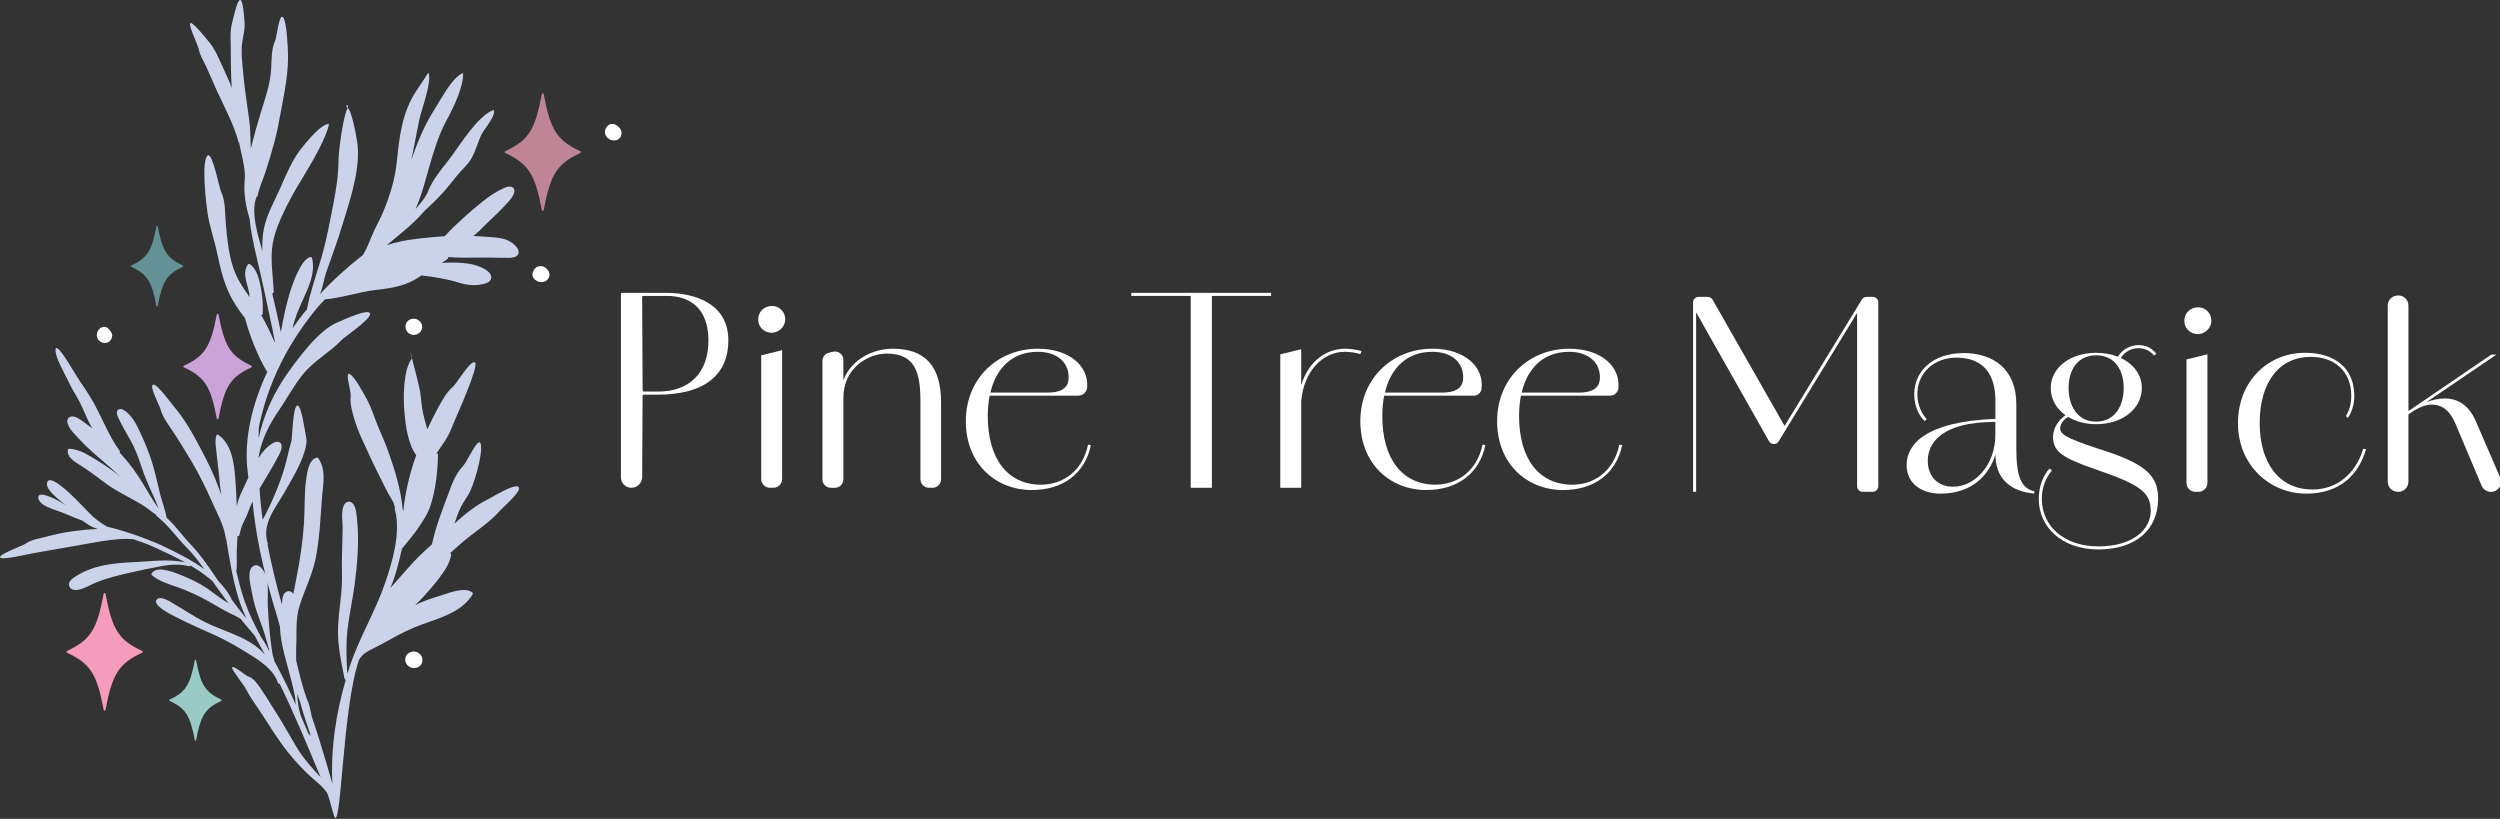 <svg width="922" height="302" viewBox="0 0 922 302" fill="none" xmlns="http://www.w3.org/2000/svg">
<rect x="0" y="0" width="922" height="302" fill="#333333" stroke="none"/>
<g clip-path="url(#clip0_309_21)">
<path d="M114.95 264.42C115 264.66 115.18 264.35 114.95 264.42V264.42Z" fill="#1A263A"/>
<path d="M148.24 202.33C148.23 202.38 148.21 202.43 148.2 202.49C148.26 202.51 148.4 202.43 148.24 202.33Z" fill="#1A263A"/>
<path d="M132.56 243.06C133.75 241.12 135.77 240.06 137.75 239.1C139.65 238.18 141.49 237.18 143.33 236.14C147.36 233.86 151.41 231.81 155.77 230.24C162.4 227.86 170.35 225.68 174.25 219.27C174.41 219.01 174.41 218.67 174.15 218.47C171.43 216.42 166.31 218.45 163.47 219.33C160.04 220.41 156.32 221.5 153.05 223.22C153.91 222.38 154.8 221.57 155.61 220.68C157.88 218.2 160.12 215.68 162.13 212.99C163.95 210.54 165.88 207.78 166.38 204.71C166.44 204.35 166.23 204.14 165.98 204.01C167.18 202.95 168.38 201.9 169.57 200.83C174.43 196.45 180.33 193.1 184.62 188.11C185.61 186.96 192.78 180.89 191.21 179.57C189.65 178.25 181.48 183.41 179.94 184.16C175.44 186.35 171.41 189.67 167.61 193.09C168.18 191.42 168.73 189.74 169.43 188.12C170.32 186.07 171.57 184.27 172.75 182.38C174.67 179.29 178.1 167.73 177.34 163.89C176.63 160.29 172.29 170.3 170.84 171.79C167.74 174.96 166.38 179.39 164.86 183.44C162.74 189.07 160.59 194.71 159.31 200.75C157.57 202.32 155.81 203.86 154.17 205.53C151.75 208.01 149.5 210.63 147.2 213.22C146.14 214.41 145.03 215.59 144.02 216.84C144.84 214.75 145.6 212.64 146.22 210.45C146.92 207.95 147.6 205.28 148.22 202.49C148.18 202.48 148.17 202.44 148.26 202.33C150.3 199.9 152.73 197 154.48 194.37C156.16 191.83 157.73 189.57 158.7 186.65C160.73 180.57 161.41 173.99 161.53 167.6C161.53 167.17 161.09 167.11 160.87 167.37C165.06 161.15 165.05 161.71 167.82 154.81C168.44 153.27 176.59 135.23 175.23 133.75C173.84 132.24 168.37 141.48 167.14 142.53C164.8 144.53 163.2 147.4 161.74 150.06C160.26 152.76 158.91 155.53 157.59 158.32C156.85 155.68 156.06 153.05 155.65 150.34C155.4 148.67 155.28 146.98 155.07 145.31C154.75 142.74 152.67 135.04 151.92 132.18C150.7 127.5 152.16 131.87 151.92 132.18C148.59 136.42 148.69 147.26 149.17 152.23C149.43 154.93 149.68 157.58 150.34 160.23C151 162.85 151.82 165.7 153.52 167.87C151.07 174.6 149.45 181.53 148.71 188.67C148.65 188.38 148.67 188.07 148.47 187.61C147.83 180.32 145.54 173.12 143.12 166.3C141.82 162.63 140.14 159.15 138.72 155.54C137.7 152.94 136.88 150.25 135.57 147.77C134.8 146.3 130.53 138.19 128.73 137.87C127.25 137.61 129.61 144.77 129.37 146.13C129.03 148.03 129.51 150.13 129.95 151.97C130.81 155.59 132.18 159.06 133.71 162.44C135.74 166.91 137.82 171.39 140.04 175.77C141.1 177.86 142.08 180 143.22 182.04C144.27 183.91 145.92 186 145.61 188.28C145.59 188.41 145.72 188.42 145.78 188.51C147.74 196.79 144.76 207.03 142.1 214.82C138.48 225.43 132.56 235.02 129.01 245.7C128.73 246.55 128.49 247.46 128.22 248.32C128.15 247.99 128.09 247.66 128.02 247.33C127.73 242.29 127.58 237.3 128.16 232.21C128.8 226.56 130.08 221.02 130.82 215.39C131.83 207.7 132.48 199.36 131.68 191.59C131.5 189.87 131.37 186.68 129.85 185.46C128.68 184.53 127.41 185.16 126.81 186.39C125.69 188.7 126.39 192.34 126.37 194.83C126.3 200.46 125.95 206.05 126.12 211.69C126.32 218.34 124.92 224.75 124.67 231.36C124.42 237.75 125.81 243.98 127.06 250.21C127.12 250.49 127.3 250.65 127.51 250.74C123.98 262.82 121.86 276.21 122.61 289.12C121.86 286.59 121.15 284.05 120.4 281.52C118.77 276.04 116.96 269.98 115.01 264.42C114.51 262.15 114.2 259.79 113.13 257.7C111.53 253.11 110.34 248.39 109.24 243.65C109.22 242.18 109.21 240.71 109.21 239.24C109.55 233.95 108.83 228.63 110.48 223.4C112.41 217.26 115.32 211.79 116.53 205.38C117.9 198.12 118.2 190.79 118.76 183.44C119.13 178.59 120.41 173.25 117.37 168.99C117.2 168.75 116.88 168.7 116.62 168.79C113.88 169.75 113.35 173.9 112.98 176.34C112.15 181.77 112.47 187.36 112.12 192.83C111.66 199.83 110.61 206.64 109.26 213.52C108.9 215.35 108.53 217.2 108.18 219.05C107.66 218.24 106.82 217.75 105.78 218.18C104.21 218.83 104.1 220.95 104.02 222.37C104.01 222.57 103.98 222.76 103.97 222.95C101.87 215.66 100.14 208.34 98.69 200.94C98.78 200.78 98.81 200.58 98.74 200.37C96.37 193.24 101.7 187.23 105.01 181.41C107.65 176.77 110.64 171.9 112.25 166.78C112.84 164.91 113.33 162.82 112.84 160.87C112.55 159.71 111.15 149.22 109.66 149.55C107.94 149.92 107.84 161.45 107.44 162.8C106.5 165.95 105.91 169.19 104.98 172.34C103.03 178.96 100.16 185.56 96.91 191.69C96.89 191.57 96.86 191.45 96.84 191.33C96.29 187.6 95.94 183.89 95.73 180.18C97.95 176.4 100.28 172.7 102.34 168.81C103.02 167.53 104.08 165.75 103.84 164.23C103.62 162.79 102.16 162.68 101.05 163.23C98.69 164.39 96.87 166.51 95.39 168.85C95.39 168.78 95.39 168.7 95.39 168.63C95.43 168.34 95.47 168.06 95.51 167.77C96.65 161.76 99.31 156.54 102.75 151.51C105.82 147.03 108.36 142.18 111.8 137.96C115.83 133.02 121.59 129.98 126 125.4C127.19 124.16 136.9 117.66 136.48 115.69C136.01 113.5 125.9 118.29 124.38 118.94C121.47 120.18 118.84 122.39 116.63 124.62C112.62 128.65 109.18 133.2 105.91 137.85C100.98 144.87 97.18 153.08 95.39 161.61C95.4 160.31 95.41 159 95.43 157.7C98.79 141.11 106.33 126.24 117.41 113C118.19 112.07 119.05 111.27 119.86 110.4C126.31 109.84 132.46 107.6 138.89 106.9C144.81 106.25 150.12 105.35 155.09 101.82C155.19 101.75 155.2 101.65 155.24 101.56C160 102.11 164.68 102.83 169.26 104.25C172.07 105.12 174.9 105.44 177.8 104.85C179.14 104.58 181.13 104.04 181.18 102.36C181.24 100.44 178.59 99.02 177.12 98.42C172.71 96.62 167.71 96.78 162.89 96.91C163.67 96.42 164.46 95.95 165.19 95.38C165.4 95.21 165.33 94.99 165.25 94.79C167.11 94.91 168.96 95.04 170.84 95.03C175.92 94.98 180.96 94.96 186.04 95.06C187.45 95.09 190.07 95.34 190.99 93.94C192.11 92.24 189.81 90.17 188.55 89.35C185.68 87.47 181.99 87.56 178.7 87.29C177.3 87.18 175.94 87.11 174.57 87.02C176.36 85.66 177.92 84.02 179.49 82.43C180.76 81.14 182.1 79.94 183.4 78.69C184.73 77.41 186.04 76.09 187.25 74.69C188.15 73.65 189.29 72.41 189.64 71.04C189.86 70.17 189.6 69.2 188.67 68.9C187.62 68.56 186.35 69.13 185.42 69.56C182.73 70.79 180.2 72.56 177.89 74.4C173.72 77.72 167.9 82.83 164.05 87.09C157.07 87.71 149.41 88.1 142.64 90.44C147.21 86.51 152.48 82.66 156.42 77.91C155.83 78.45 156.69 78.02 156.42 77.91C165.76 69.46 166.41 66.67 171.5 61.51C174.88 58.08 175.5 54.35 177.43 49.86C178.22 48.04 183.49 42.06 181.95 40.56C181.78 40.39 182.16 40.47 181.95 40.56C175.8 43.09 169.75 53.44 165.88 58.47C163.97 60.96 161.96 63.36 160.26 66C159.21 67.63 158.23 69.4 157.56 71.34C156.39 73.46 154.87 75.31 153.25 77.07C153.62 76.25 153.95 75.44 154.25 74.68C155.88 70.57 156.93 66.28 158.16 62.05C159.88 56.1 161.62 50.04 164.59 44.58C166.99 40.18 170.99 32.16 170.79 26.95C170.77 26.49 171.16 26.83 170.79 26.95C167.89 27.89 164.42 33.43 162.93 35.92C160.87 39.38 158.63 42.76 156.84 46.37C154.83 50.4 153.18 54.69 151.69 59.04C151.81 58.43 151.95 57.82 152.07 57.2C152.86 52.91 153.79 48.65 154.6 44.35C155.25 40.92 159.37 30.3 158.03 26.94C157.88 26.57 158.03 26.94 153.63 33.38C148.28 41.22 147.21 50.93 146.36 59.53C145.74 65.81 143.87 71.94 141.49 77.76C140.26 80.77 138.56 83.55 137.33 86.55C136.27 89.12 135.3 91.62 133.9 93.98C128.12 98.53 122.85 103.24 117.98 108.52C119.09 106.09 119.43 102.97 120.22 100.68C122.23 94.91 124.38 89.2 126.15 83.36C128.96 74.09 132.57 63.96 131.95 54.17C131.83 52.29 129.92 41.1 128.25 39.76C126.78 38.59 129.04 38.43 128.25 39.76C126.56 42.59 124.86 55.79 124.85 58.95C124.83 64.29 124.04 69.48 123.03 74.72C121.68 81.66 120.42 88.63 118.42 95.42C116.59 101.61 114.39 107.74 113.18 114.1C112.73 114.65 112.26 115.15 111.82 115.72C110.49 117.43 109.18 119.21 107.9 121.05C107.91 120.99 107.92 120.93 107.93 120.87C108.67 117.5 109.95 114.43 111.37 111.31C113.62 106.37 116.43 100.77 115.09 95.21C115.01 94.89 114.58 94.71 114.29 94.83C112.61 95.48 111.56 97.16 110.7 98.65C109.38 100.96 108.41 103.48 107.54 106C105.69 111.36 104.59 116.92 103.59 122.5C103.12 120.21 102.63 117.93 102.12 115.64C101.58 113.16 100.94 110.71 100.39 108.25C100.7 108.18 100.98 107.96 100.96 107.56C100.71 102.35 99.84 97.03 100.32 91.81C100.82 86.28 103.28 80.98 105.71 76.05C107.95 71.51 110.58 67.24 113.19 62.91C115.52 59.05 120.6 50.21 121.32 45.7C121.39 45.24 121.75 45.72 121.32 45.7C118.35 45.57 112.26 53.25 110.69 55.32C107.52 59.51 105.57 64.35 103.47 69.13C101.25 74.2 98.3 79.11 97.26 84.61C96.76 87.26 96.72 89.96 96.74 92.66C96.71 92.53 96.68 92.39 96.65 92.26C95.2 86.74 92.33 78.37 94.63 72.55C94.78 72.55 94.94 72.51 94.98 72.31C95.58 69.25 96.9 66.46 97.88 63.51C99.07 59.93 100.12 56.28 101.13 52.65C102.22 48.75 102.9 44.79 103.65 40.82C104.95 33.94 106.4 26.82 106.22 19.79C106.18 18.08 105.79 7.51 104.3 6.27C102.9 5.11 102.09 13.71 101.44 15.12C100.07 18.08 100.19 21.98 100.02 25.17C99.74 30.56 98.08 35.39 96.49 40.52C95.04 45.18 93.69 49.99 92.48 54.82C92.37 51.14 92.36 47.49 91.86 43.8C91.17 38.68 90.31 33.59 89.85 28.44C89.47 24.19 88.72 19.41 89.4 15.18C89.76 12.98 90.34 10.74 90.2 8.5C89.15 -8.89 86.49 5.16 85.57 8.58C84.88 11.15 85.03 13.94 85.09 16.58C85.2 21.61 85.05 26.63 85.43 31.66C85.45 31.95 85.51 32.24 85.54 32.53C84.46 29.6 83.04 26.81 81.75 23.88C80.56 21.17 79.27 18.19 77.38 15.84C64.17 -0.64 72.79 15.41 73.32 18.24C73.73 20.42 75.09 22.51 76.03 24.5C77.4 27.42 78.57 30.42 79.92 33.35C82.79 39.58 86.21 45.75 87.98 52.42C88.02 52.58 88.12 52.66 88.22 52.73C88.95 56.81 90.42 61.34 90.32 65.55C89.94 65.64 90.31 66 90.32 65.55C89.72 70.81 90.54 75.74 92.06 80.73C92.25 82.8 92.56 84.85 92.89 86.66C94.14 93.42 95.98 100.08 97.36 106.81C98.67 113.19 100.2 119.6 101.38 126.04L101.23 126.11C99.77 122.73 98.19 119.42 96.35 116.23C96.63 116.14 96.88 115.95 96.9 115.59C97.05 112.32 96.77 108.98 96.14 105.78C95.58 102.94 94.74 99.31 92.25 97.49C91.92 97.25 91.51 97.32 91.29 97.68C89 101.63 91.93 105.56 92.07 109.59C89.65 106.19 87.35 102.81 86 98.7C84.34 93.64 83.8 88.3 83.32 83.03C82.96 79.08 83.26 74.25 81.5 70.6C80.87 69.28 78.38 56.24 76.66 57.3C74.04 58.92 76.15 76.17 76.52 78.5C77.36 83.85 79.21 88.98 80.29 94.28C81.23 98.88 82.37 103.39 84.3 107.69C85.87 111.19 87.99 114.32 90.33 117.32C92.25 124.14 94.84 130.94 98.46 137.08C98.59 136.92 98.71 136.76 98.83 136.59C93.07 148.71 89.72 162 91.41 174.58C91.41 174.67 91.41 174.75 91.46 175.02C91.51 175.38 91.56 175.74 91.61 176.1C90.8 177.83 89.99 179.57 89.17 181.3C88.35 183.04 87.72 184.84 87.31 186.7C87.2 184.4 87.16 182.09 87 179.8C86.57 173.54 86.34 164.26 80.48 160.37C80.28 160.24 79.92 160.23 79.83 160.52C79.29 162.13 79.48 163.81 79.69 165.47C79.95 167.57 80.11 169.68 80.39 171.78C80.87 175.26 80.99 179 81.61 182.54C80.01 177.8 78.02 173.17 75.65 168.62C72.28 162.14 68.73 155.19 63.9 149.62C63.1 148.7 57.9 141.43 56.44 141.85C54.94 142.28 58.87 149.65 59.16 150.79C59.89 153.59 61.76 156.14 63.35 158.5C65.77 162.11 68.05 165.84 70.29 169.57C73.21 174.44 75.77 179.57 78.06 184.77C80.01 189.19 82.68 193.82 83.28 198.66C83.28 198.74 83.37 198.73 83.41 198.77C84.64 206.07 85.76 213.44 87.93 220.53C88.74 223.16 89.78 225.68 90.91 228.17C88.99 225.83 87.13 223.43 85.32 220.98C85.32 220.88 85.34 220.78 85.29 220.67C84.03 218.29 82.39 216.18 80.51 214.26C77.3 209.63 74.34 204.96 70.41 200.88C67.39 197.75 64.72 193.87 61.43 190.9C60.96 187.96 59.78 185.19 59.06 182.29C58.08 178.32 57.28 174.33 56.05 170.42C55 167.07 53.68 163.85 52.23 160.66C50.99 157.94 49.75 155.07 47.65 152.89C46.89 152.1 45.05 150.31 43.75 150.99C42.46 151.66 43.43 153.63 43.84 154.52C45.44 157.97 47.58 161.13 49.24 164.54C50.84 167.84 51.86 171.38 53.11 174.81C54.32 178.12 55.91 181.27 57.29 184.5C57.71 185.49 58.08 186.53 58.5 187.53C56.38 184.68 54.66 181.55 52.82 178.51C50.42 174.53 47.68 170.77 44.54 167.34C44.4 167.19 44.25 167.05 44.11 166.91C44.26 166.77 44.33 166.57 44.18 166.36C40.23 160.96 37.82 154.43 34.56 148.59C32.82 145.48 30.82 142.55 28.83 139.61C27.6 137.79 23.06 129.65 21.15 128.42C20.96 128.3 20.65 128.29 20.56 128.55C19.73 130.85 24.51 139.02 25.47 141.13C26.67 143.74 28.28 146.13 29.6 148.68C31.01 151.4 32.19 155.14 34.12 158.02C33.02 157.18 31.91 156.36 30.8 155.58C29.61 154.74 27.76 153.3 26.18 153.63C24.84 153.9 24.62 155.22 25.01 156.36C25.77 158.59 27.87 160.47 29.43 162.16C32.31 165.28 35.54 168.02 38.78 170.75C40.82 172.47 42.73 174.31 44.7 176.1C43.94 175.48 43.2 174.83 42.41 174.25C39.53 172.13 36.5 170.13 33.41 168.32C30.95 166.88 28.3 165.56 25.4 165.5C25.23 165.5 25.08 165.66 25.05 165.82C24.5 168.31 27.13 170.02 28.94 171.16C32.17 173.19 35.15 175.35 38.18 177.68C42.03 180.63 46.33 182.72 50.56 185.07C52.54 186.17 54.3 187.39 56.07 188.79C56.57 189.18 57.07 189.53 57.57 189.85C57.6 190.05 57.67 190.24 57.88 190.4C62.07 193.66 65.11 198.16 68.83 201.92C71.28 204.39 73.33 207.11 75.31 209.89C70.33 206.3 64.6 203.51 59.37 201.01C57.83 200.27 56.26 199.72 54.7 199.1C54.64 199.03 54.59 198.96 54.48 198.93C54.35 198.89 54.21 198.89 54.09 198.85C50.47 197.45 46.82 196.21 43.02 195.13C41.83 194.79 40.6 194.51 39.39 194.2C36.91 192.68 34.64 191.07 32.64 188.9C31.78 187.96 30.88 187.05 29.98 186.15C28.78 184.95 19.05 174.62 17.51 177.63C16.42 179.75 19.85 182.57 21.13 183.75C22.16 184.7 23.25 185.56 24.35 186.41C23.36 185.77 22.37 185.13 21.31 184.59C19.67 183.76 17.92 182.86 16.1 182.5C15.54 182.39 14.77 182.3 14.35 182.77C13.83 183.34 14.23 184.26 14.58 184.79C15.27 185.82 16.45 186.48 17.55 186.99C18.84 187.6 20.2 188.04 21.54 188.5C24.52 189.54 27.36 190.96 30.34 191.98C31.24 192.61 32.13 193.25 33.08 193.82C34.02 194.38 35.02 194.75 36.03 195.1C32.98 195.17 29.92 195.54 26.96 195.91C23.45 196.35 20.02 197.17 16.59 198.04C14.17 198.65 11.38 199.08 9.32 200.59C8.51 201.18 -0.73 204.52 0.05 205.61C0.8 206.66 10.71 204.29 11.71 204.12C18.95 202.85 26.18 201.59 33.42 200.31C38.41 199.43 43.97 198.41 49.21 198.87C51.83 199.72 54.42 200.67 56.93 201.82C60.56 203.49 64.47 205.3 68.26 207.39C61.9 206.02 55.05 207.09 48.63 207.37C41.27 207.69 34.16 208.55 27.83 212.62C26.74 213.32 25.03 214.48 25.49 216.02C25.95 217.57 27.65 217.77 28.98 217.49C31.34 217.01 33.38 215.64 35.58 214.75C39.32 213.24 43.38 212.27 47.29 211.35C51.15 210.44 55.06 209.63 58.96 208.9C62.54 208.23 66.18 207.86 69.74 208.84C70.01 208.91 70.17 208.75 70.23 208.55C73.16 210.28 75.95 212.19 78.43 214.39C78.71 214.79 78.98 215.19 79.27 215.6C80.92 217.94 82.6 220.27 84.32 222.57C84.28 222.55 84.24 222.51 84.2 222.49C82.26 221.27 80.44 220 78.62 218.61C75.62 216.31 72.6 214.58 69.14 213.1C66.64 212.03 64.11 210.91 61.44 210.33C59.55 209.92 57.01 209.64 55.88 211.57C55.78 211.74 55.86 211.98 56 212.1C58.51 214.25 61.74 215.27 64.81 216.32C68.19 217.47 71.43 218.91 74.61 220.53C77.95 222.22 81.06 224.33 84.41 225.98C85.47 226.5 86.54 226.99 87.58 227.55C87.93 227.74 88.35 227.97 88.76 228.21C89.12 228.66 89.47 229.13 89.83 229.57C91.2 231.2 92.61 232.83 93.96 234.49C95.19 236.81 96.44 239.13 97.7 241.45C97.7 241.46 97.71 241.47 97.72 241.49C92.2 234.89 82.68 233.06 75.23 229.24C71.46 227.31 67.97 224.94 64.32 222.81C63.08 222.09 59.45 219.6 57.95 220.96C55.55 223.13 63.94 227.05 65 227.61C69.89 230.17 74.99 232.27 79.99 234.59C83.84 236.38 87.57 238.56 91.18 240.79C95.57 243.49 100.84 246.72 102.53 251.9C102.63 252.21 102.9 252.23 103.12 252.12C108.61 263.43 113.41 275.01 118.25 286.65C115.21 283.36 112.22 280.13 109.84 276.27C107.09 271.81 104.63 267.19 101.8 262.77C99.9 259.8 98.08 256.77 96.09 253.86C95.01 252.28 93.56 250.15 91.63 249.52C90.58 249.17 85.64 244.9 85.59 246.26C85.56 247.07 90.03 252.9 90.34 253.49C91.29 255.27 92.26 257 93.42 258.66C98.54 265.96 102.68 273.69 108.67 280.36C110.82 282.76 112.97 285.07 115.43 287.17C117.18 288.67 119.32 290.38 120.64 292.46C120.79 292.83 120.94 293.2 121.09 293.56C121.73 295.78 122.36 298 122.98 300.22C125.88 310.58 126.08 260.7 132.52 243.09L132.56 243.06ZM172.9 86.93C172.9 86.93 172.8 86.93 172.75 86.93C172.84 86.93 172.9 86.93 172.9 86.93ZM96.26 234.92C93.98 230.7 91.85 226.42 90.28 221.92C88.97 218.15 88 214.29 87.1 210.4C87.16 210.34 87.22 210.28 87.23 210.17C87.48 207.78 87.21 205.4 87.33 203.01C87.42 201.21 87.52 199.43 87.58 197.64C87.81 197.77 88.13 197.77 88.22 197.48C88.63 196.23 88.82 194.91 89.32 193.69C89.9 192.29 90.68 191 91.22 189.57C91.82 187.99 92.44 186.45 93.13 184.94C93.45 188.24 93.84 191.54 94.37 194.82C95.29 200.58 96.47 206.21 97.84 211.78C97.57 211.12 97.23 210.5 96.78 209.93C96.01 208.96 94.8 207.99 93.54 208.68C92.12 209.46 91.94 211.34 91.99 212.78C92.06 214.76 92.59 216.69 92.93 218.63C93.47 221.68 94.3 224.61 95.38 227.51C96.54 230.62 97.64 233.67 98.48 236.89C98.69 237.7 98.93 238.5 99.15 239.31C99.2 239.67 99.28 240.03 99.34 240.38C98.51 238.44 97.48 236.62 96.25 234.91L96.26 234.92ZM102.45 246.16C102.05 245.42 101.63 244.68 101.23 243.94C101.15 243.51 101.05 243.09 100.91 242.65C100.76 242.2 100.65 241.74 100.51 241.29C99.55 235.41 99.09 229.54 98.76 223.56C98.61 220.92 98.98 217.69 98.61 214.77C99.72 219.05 100.95 223.32 102.27 227.61C102.62 228.74 102.94 229.88 103.24 231.03C103.33 234.28 103.94 237.5 104.7 240.65C106.05 246.18 107.87 251.62 108.84 257.23C108.91 258.13 109 259.03 109.14 259.92C107.03 255.28 104.85 250.68 102.45 246.17V246.16ZM109.59 255.9C109.95 256.95 110.31 257.99 110.72 259.02C111.79 263.24 113.32 267.37 114.69 271.53C114.44 271.15 114.14 270.8 113.87 270.43C114 270.86 114.13 271.3 114.26 271.73C113.14 269.06 112 266.4 110.84 263.75C110.84 263.73 110.87 263.73 110.86 263.7C110.03 261.16 109.73 258.54 109.59 255.91V255.9Z" fill="#CBD3EB"/>
<path d="M153.12 117.59C148.98 117.03 148.27 122.51 151.93 123.43C154.11 123.98 156.58 121.82 155.39 119.21C155.06 118.49 153.93 117.7 153.13 117.58L153.12 117.59Z" fill="white"/>
<path d="M227.29 51.69C229.21 51.26 229.94 48.5 228.43 47.16C226.93 45.15 224.13 45.06 223.2 47.96C222.57 49.83 224.52 52.3 227.29 51.69Z" fill="white"/>
<path d="M200.58 98.41C200 98.07 199.23 98.1 198.57 98.23C196.99 98.54 195.34 101.42 197.24 103.07C198.25 104.01 199.85 104.42 201.3 103.62C201.79 103.35 202.35 102.71 202.52 102.04C202.56 101.89 202.54 101.93 202.62 101.61C202.93 100.39 201.63 98.84 200.58 98.41Z" fill="white"/>
<path d="M39.57 120.89C37.41 119.54 34.8 122.42 36.01 124.87C36.29 125.44 36.81 125.94 37.39 126.19C39.04 126.99 41.13 126.25 41.42 123.76C41.4 123.07 40.67 121.59 39.56 120.89H39.57Z" fill="white"/>
<path d="M152.68 240.27C152.27 240.23 151.95 240.34 151.61 240.49C149.85 240.79 148.71 243.08 149.99 244.96C150.46 245.65 151.21 246.17 152.05 246.29C156.69 247 157.14 240.7 152.68 240.27Z" fill="white"/>
<path d="M214.05 55.79C205.41 51.71 203.04 48.1 200.5 34.67C200.43 34.3 199.91 34.3 199.84 34.67C197.29 48.1 194.93 51.71 186.29 55.79C186.03 55.91 186.03 56.28 186.29 56.4C194.93 60.48 197.3 64.09 199.84 77.52C199.91 77.89 200.43 77.89 200.5 77.52C203.05 64.09 205.41 60.48 214.05 56.4C214.31 56.28 214.31 55.91 214.05 55.79Z" fill="#C08497"/>
<path d="M58.16 83.4C58.11 83.15 57.75 83.15 57.7 83.4C55.95 92.65 54.32 95.13 48.37 97.94C48.19 98.02 48.19 98.28 48.37 98.36C54.32 101.17 55.95 103.65 57.7 112.9C57.75 113.15 58.11 113.15 58.16 112.9C59.91 103.65 61.54 101.17 67.49 98.36C67.67 98.28 67.67 98.02 67.49 97.94C61.54 95.13 59.91 92.65 58.16 83.4Z" fill="#649196"/>
<path d="M52.45 240.09C43.81 236.01 41.44 232.4 38.9 218.97C38.83 218.6 38.31 218.6 38.24 218.97C35.69 232.4 33.33 236.01 24.69 240.09C24.43 240.21 24.43 240.58 24.69 240.7C33.33 244.78 35.7 248.39 38.24 261.82C38.31 262.19 38.83 262.19 38.9 261.82C41.45 248.39 43.81 244.78 52.45 240.7C52.71 240.58 52.71 240.21 52.45 240.09Z" fill="#F59BBB"/>
<path d="M81.64 258.03C75.69 255.22 74.06 252.74 72.31 243.49C72.26 243.24 71.9 243.24 71.85 243.49C70.1 252.73 68.47 255.22 62.52 258.03C62.34 258.11 62.34 258.37 62.52 258.45C68.47 261.26 70.1 263.74 71.85 272.99C71.9 273.24 72.26 273.24 72.31 272.99C74.06 263.74 75.69 261.26 81.64 258.45C81.82 258.37 81.82 258.11 81.64 258.03Z" fill="#9ACAC6"/>
<path d="M67.79 135.45C75.55 139.12 77.68 142.36 79.97 154.42C80.03 154.75 80.5 154.75 80.57 154.42C82.86 142.35 84.99 139.11 92.75 135.45C92.98 135.34 92.98 135.01 92.75 134.9C84.99 131.23 82.86 127.99 80.57 115.93C80.51 115.6 80.04 115.6 79.97 115.93C77.68 128 75.55 131.24 67.79 134.9C67.56 135.01 67.56 135.34 67.79 135.45Z" fill="#CBA3D8"/>
<path d="M232.86 179.89C235.04 179.89 236.81 178.13 236.83 175.95L236.99 146C236.99 145.75 237.19 145.55 237.44 145.55H242.64C258.35 145.55 268.7 139.34 268.61 125.32C268.52 112.62 257.41 108.01 245.56 108.01H229.45C229.2 108.01 229 108.21 229 108.46V176.03C229 178.16 230.73 179.9 232.87 179.9L232.86 179.89ZM237.26 109.13H245.93C254.87 109.13 261.17 114.12 261.27 125.31C261.37 137.73 254.03 144.41 242.83 144.41H237.45C237.2 144.41 237 144.21 237 143.96L236.82 109.58C236.82 109.33 237.02 109.12 237.27 109.12L237.26 109.13Z" fill="white"/>
<path d="M280.74 131.06V176.7C280.74 178.46 282.17 179.88 283.92 179.88H285.23C287.01 179.88 288.45 178.44 288.45 176.65V129.17C288.45 129.17 288.45 129.16 288.44 129.16L280.75 131.04C280.75 131.04 280.75 131.04 280.75 131.05L280.74 131.06Z" fill="white"/>
<path d="M311.04 176.8V146.68C311.04 135.58 320.36 130.4 326.94 130.4C337.2 130.4 339.46 136.8 339.46 147.99V176.79C339.46 178.5 340.85 179.88 342.55 179.88H343.98C345.69 179.88 347.07 178.49 347.07 176.79V148.46C347.07 134.63 340.86 128.61 329.19 128.61C322.22 128.61 313.98 132.34 311.03 140.27V132.74C311.03 130.73 309.15 129.26 307.2 129.73L305.68 130.1C304.29 130.44 303.32 131.68 303.32 133.11V176.8C303.32 178.51 304.71 179.89 306.41 179.89H307.93C309.64 179.89 311.02 178.5 311.02 176.8H311.04Z" fill="white"/>
<path d="M383.96 178.76C371.44 178.76 364.29 168.97 364.29 153.45C364.29 150.73 364.53 148.22 364.99 145.92H397.6C399.32 145.92 400.81 144.62 400.94 142.91C401.56 135.25 394.72 128.61 382.73 128.61C368.24 128.61 356.2 139.34 356.2 155.33C356.2 171.32 367.49 180.73 380.48 180.73C392.05 180.73 400.15 174.61 402.31 164.17L401.28 163.98C399.21 173.95 391.78 178.75 383.97 178.75L383.96 178.76ZM382.64 129.74C390.07 129.74 394.12 133.79 394.12 139.15C394.12 143.76 390.45 144.8 386.03 144.8H365.25C367.53 135.19 373.82 129.75 382.64 129.75V129.74Z" fill="white"/>
<path d="M439.14 108H417.22V109.13H439.14V179.89H446.95V109.13H468.78V108H446.95H439.14Z" fill="white"/>
<path d="M479.88 148.07C480.72 137.14 487.69 129.74 495.97 129.74C497.85 129.74 500.2 130.12 501.71 130.59L502.09 129.46C500.49 128.99 498.04 128.61 496.16 128.61C488.85 128.61 482.58 133.39 479.88 142V128.8L472.17 130.68V179.89H479.88V148.07Z" fill="white"/>
<path d="M529.46 178.76C516.95 178.76 509.79 168.97 509.79 153.45C509.79 150.73 510.03 148.22 510.49 145.92H543.56C545.02 145.92 546.23 144.81 546.4 143.36C547.33 135.51 540.47 128.6 528.23 128.6C513.74 128.6 501.69 139.33 501.69 155.32C501.69 171.31 512.98 180.72 525.97 180.72C537.54 180.72 545.64 174.6 547.8 164.16L546.76 163.97C544.69 173.94 537.26 178.74 529.45 178.74L529.46 178.76ZM528.15 129.74C535.58 129.74 539.63 133.79 539.63 139.15C539.63 143.76 535.96 144.8 531.54 144.8H510.76C513.04 135.19 519.34 129.75 528.15 129.75V129.74Z" fill="white"/>
<path d="M597.21 163.99C595.14 173.96 587.71 178.76 579.9 178.76C567.38 178.76 560.23 168.97 560.23 153.45C560.23 150.73 560.47 148.22 560.93 145.92H593.78C595.36 145.92 596.71 144.72 596.86 143.15C597.64 135.39 590.79 128.61 578.67 128.61C564.18 128.61 552.14 139.34 552.14 155.33C552.14 171.32 563.43 180.73 576.42 180.73C587.99 180.73 596.09 174.61 598.25 164.17L597.22 163.98L597.21 163.99ZM578.58 129.74C586.01 129.74 590.06 133.79 590.06 139.15C590.06 143.76 586.39 144.8 581.97 144.8H561.19C563.47 135.19 569.76 129.75 578.58 129.75V129.74Z" fill="white"/>
<path d="M690.66 109.49H688.41C687.69 109.49 687.03 109.86 686.66 110.47L658.15 157.07L631.59 110.52C631.22 109.88 630.54 109.48 629.8 109.48H626.46C625.32 109.48 624.4 110.4 624.4 111.54V181.37H625.53V115.19L652.41 162.73C652.78 163.37 653.46 163.77 654.2 163.77C654.94 163.77 655.58 163.4 655.96 162.79L684.9 115.41V179.31C684.9 180.45 685.82 181.37 686.96 181.37H690.66C691.8 181.37 692.72 180.45 692.72 179.31V111.54C692.72 110.4 691.8 109.48 690.66 109.48V109.49Z" fill="white"/>
<path d="M743.62 165.48V149.11C743.62 135.94 734.96 130.2 724.05 130.2C712.57 130.29 705.98 137.07 705.98 145.35C705.98 149.87 707.77 153.44 709.84 155.32L710.59 154.57C708.8 152.69 707.11 149.39 707.11 145.35C707.11 137.73 713.04 131.8 721.88 131.9C732.23 132.09 735.9 138.96 735.9 147.61V154.48C710.5 155.42 703.16 163.7 703.16 171.51C703.16 178.28 708.62 182.05 715.67 182.05C727.13 182.05 733.51 175.39 735.91 167.65C735.99 177.02 741.89 181.21 750.21 182.05L750.3 181.2C745.41 180.17 743.62 175.65 743.62 165.49V165.48ZM720.28 179.5C714.45 179.5 710.96 175.45 710.96 170C710.96 163.41 715.95 155.6 735.89 155.6V160.21C735.89 171.78 728.17 179.5 720.27 179.5H720.28Z" fill="white"/>
<path d="M773.53 165.38C760.92 161.24 759.79 159.92 759.79 157.85C759.79 156.54 760.85 154.82 762.73 153.77C765.52 155.45 769.06 156.44 773.06 156.44C782.85 156.44 789.9 150.7 789.9 143.08C789.9 138.27 786.89 134.25 782.15 132.02C783.71 129.55 786.16 128.41 788.68 128.41C790.47 128.41 792.82 129.07 794.42 131.14L795.27 130.48C793.11 127.75 790.66 127.28 788.68 127.28C785.87 127.28 782.84 128.66 781.07 131.55C778.72 130.63 776.01 130.11 773.06 130.11C763.46 130.11 756.31 135.66 756.31 143.09C756.31 147.18 758.36 150.72 761.75 153.13C759.26 154.83 757.16 157.84 757.16 161.06C757.16 166.71 760.92 168.96 772.87 173.1C788.68 178.56 793.19 181.29 793.19 188.34C793.19 195.39 786.51 201.51 773.81 201.51C760.73 201.42 753.02 193.7 753.02 183.92C753.02 179.4 754.81 175.73 756.78 173.48L755.84 172.82C753.68 175.17 751.89 179.22 751.89 183.92C751.89 194.18 760.08 202.55 773.81 202.64C787.55 202.64 795.92 195.49 795.92 183.82C795.92 174.79 790.37 170.65 773.53 165.38ZM773.06 131.04C780.12 131.04 783.22 136.69 783.22 143.08C783.22 149.47 780.12 155.5 773.06 155.5C766 155.5 762.9 149.48 762.9 143.08C762.9 136.68 766.01 131.04 773.06 131.04Z" fill="white"/>
<path d="M810.66 113.34C807.74 113.34 805.58 115.5 805.58 118.33C805.58 120.73 807.25 122.69 809.63 123.13C812.75 123.71 815.77 121.09 815.54 117.92C815.34 115.3 813.26 113.34 810.66 113.34Z" fill="white"/>
<path d="M806.38 132.54C806.38 132.54 806.38 132.54 806.38 132.55V178.1C806.38 179.91 807.85 181.38 809.66 181.38H810.8C812.62 181.38 814.1 179.9 814.1 178.08V130.68C814.1 130.68 814.1 130.67 814.09 130.67L806.4 132.55L806.38 132.54Z" fill="white"/>
<path d="M852.85 180.53C840.34 180.53 833.37 170.46 833.37 156.07C833.37 140.54 840.9 131.61 852.19 131.61C860.85 131.61 867.15 136.78 867.15 146.01C867.15 148.83 866.4 151.56 865.17 153.44L865.92 154.1C867.33 152.03 868.27 149.11 868.27 146.01C868.27 136.13 861.5 130.11 850.11 130.11C836.28 130.11 825.36 140.74 825.36 156.08C825.36 171.42 836.93 182.05 850.58 182.05C862.43 182.05 869.68 175.65 872.6 165.68L871.56 165.49C868.74 174.9 861.68 180.54 852.84 180.54L852.85 180.53Z" fill="white"/>
<path d="M913.07 155.32C910.25 148.73 905.64 146.95 901.68 146.95C899.4 146.95 897.12 147.47 894.9 148.29L920.69 130.77H918.81L888.23 151.61V112.69C888.23 110.26 885.95 108.47 883.59 109.06L883.45 109.09C881.78 109.5 880.6 111 880.6 112.72V177.65C880.6 179.72 882.28 181.39 884.34 181.39H884.48C886.55 181.39 888.22 179.71 888.22 177.65V152.83L890.35 151.39C892.46 150.17 894.68 149.22 896.69 149.22C899.98 149.22 903.09 150.54 905.54 156.18L915.21 179.11C915.79 180.5 917.15 181.4 918.66 181.4C921.35 181.4 923.17 178.64 922.1 176.17L913.08 155.34L913.07 155.32Z" fill="white"/>
<path d="M283.67 122.63C286.79 123.21 289.81 120.59 289.58 117.42C289.38 114.8 287.3 112.84 284.7 112.84C281.78 112.84 279.62 115 279.62 117.83C279.62 120.23 281.29 122.19 283.67 122.63Z" fill="white"/>
</g>
<defs>
<clipPath id="clip0_309_21">
<rect width="921.99" height="301.59" fill="white"/>
</clipPath>
</defs>
</svg>
